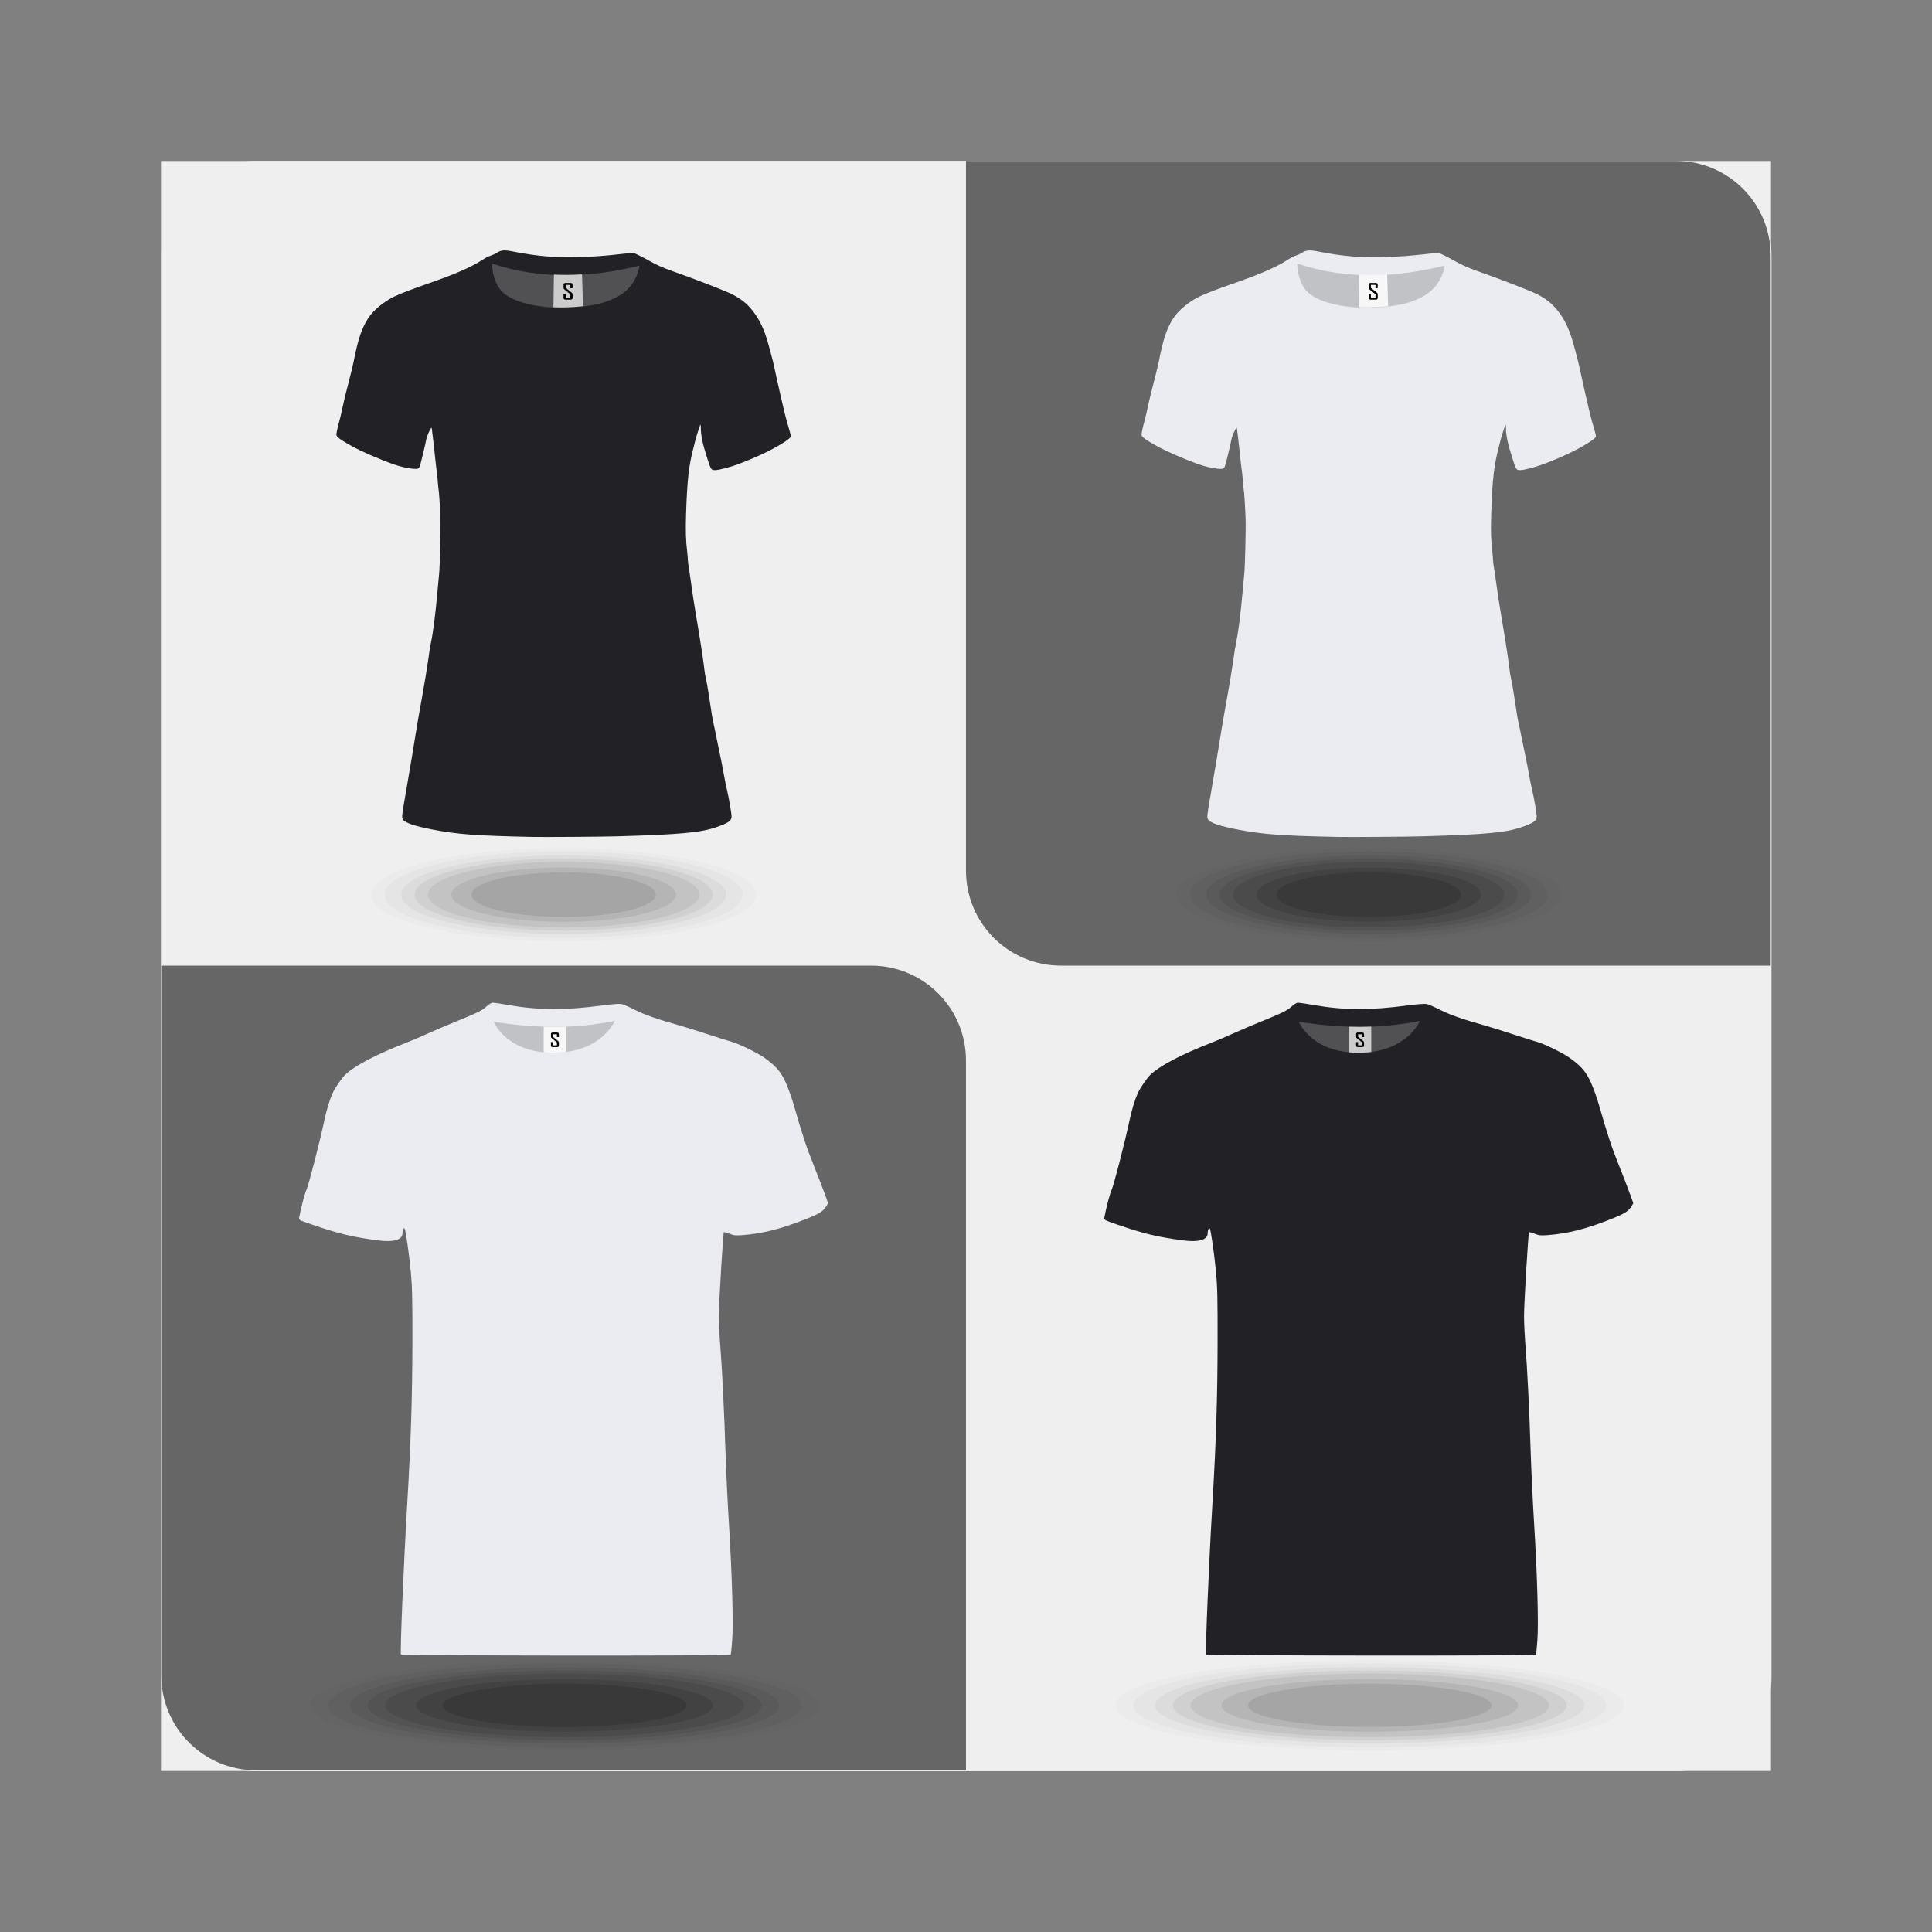 <svg:svg xmlns:dc="http://purl.org/dc/elements/1.1/" xmlns:ns1="http://sodipodi.sourceforge.net/DTD/sodipodi-0.dtd" xmlns:ns2="http://www.inkscape.org/namespaces/inkscape" xmlns:ns4="http://creativecommons.org/ns#" xmlns:rdf="http://www.w3.org/1999/02/22-rdf-syntax-ns#" xmlns:svg="http://www.w3.org/2000/svg" height="2304" id="svg2" version="1.1" viewBox="-192 -192 2304 2304" width="2304" ns1:docname="camisetas_t-shirt_standard_by_DG-RA.svg" ns2:version="0.48.5 r10040">
  <svg:rect x="-192" y="-192" width="2304" height="2304" fill="#808080" stroke="none"/>
  <svg:defs id="defs4" />
  <ns1:namedview bordercolor="#666666" borderopacity="1.0" id="base" pagecolor="#808080" showgrid="false" showguides="true" ns2:current-layer="layer1" ns2:cx="784.33413" ns2:cy="1427.2582" ns2:document-units="px" ns2:guide-bbox="true" ns2:pageopacity="1" ns2:pageshadow="2" ns2:snap-global="false" ns2:window-height="753" ns2:window-maximized="1" ns2:window-width="1280" ns2:window-x="-4" ns2:window-y="-4" ns2:zoom="0.55520833" />
  <svg:g id="layer1" transform="translate(0,867.638)" ns2:groupmode="layer" ns2:label="Capa 1">
    <svg:path d="m 0,-867.638 1920,0 0,1920 -1920,0 z" id="rect5300" style="color:#000000;fill:#efeff0;fill-opacity:1;fill-rule:nonzero;stroke:none;stroke-width:0.194;marker:none;visibility:visible;display:inline;overflow:visible;enable-background:accumulate" />
    <svg:g id="g5204" transform="matrix(1.778,0,0,1.778,-746.667,-818.504)">
      <svg:g id="g3104" transform="matrix(0.663,0,0,0.663,-4827.783,2324.598)">
        <svg:path d="m 8011.562,-3547.955 c -53.276,0 -96.156,42.911 -96.156,96.188 l 0,1436.656 c 0,53.276 42.88,96.156 96.156,96.156 l 1436.688,0 c 53.276,0 96.156,-42.88 96.156,-96.156 l 0,-1436.656 c 0,-53.276 -42.88,-96.188 -96.156,-96.188 l -1436.688,0 z" id="rect3079" style="color:#000000;fill:#efeff0;fill-opacity:1;fill-rule:nonzero;stroke:none;stroke-width:0.544;marker:none;visibility:visible;display:inline;overflow:visible;enable-background:accumulate" ns2:connector-curvature="0" />
        <svg:g id="g3100" transform="translate(1127.09,-137.134)">
          <svg:path d="M 0 960 L 0 1806.656 C 0 1869.45 50.55 1920 113.344 1920 L 960 1920 L 960 1073.344 C 960 1010.55 909.45 960 846.656 960 L 0 960 z " id="use3065" style="color:#000000;fill:#666666;fill-opacity:1;fill-rule:nonzero;stroke:none;stroke-width:0.378;marker:none;visibility:visible;display:inline;overflow:visible;enable-background:accumulate" transform="matrix(0.848,0,0,0.848,6788.316,-3410.822)" />
          <svg:path d="M 960 0 L 960 846.625 C 960 909.418 1010.55 960 1073.344 960 L 1920 960 L 1920 113.375 C 1920 50.582 1869.45 0 1806.656 0 L 960 0 z " id="use3067" style="color:#000000;fill:#666666;fill-opacity:1;fill-rule:nonzero;stroke:none;stroke-width:0.378;marker:none;visibility:visible;display:inline;overflow:visible;enable-background:accumulate" transform="matrix(0.848,0,0,0.848,6788.316,-3410.822)" />
        </svg:g>
      </svg:g>
      <svg:g id="g4487" style="opacity:0.7" transform="matrix(0.876,0,0,0.564,-79.416,1804.982)">
        <svg:path d="m 1690.335,-1412.709 c 0,29.652 -87.199,53.69 -194.764,53.69 -107.565,0 -194.764,-24.038 -194.764,-53.69 0,-29.652 87.199,-53.69 194.764,-53.69 107.565,0 194.764,24.038 194.764,53.69 z" id="path4327" style="opacity:0.02;color:#000000;fill:#000000;fill-opacity:1;fill-rule:nonzero;stroke-width:3.241;stroke-linecap:butt;stroke-linejoin:miter;stroke-miterlimit:4;stroke-opacity:1;stroke-dashoffset:0;marker:none;visibility:visible;display:inline;overflow:visible;enable-background:accumulate" ns2:connector-curvature="0" />
        <svg:path d="m 1676.801,-1412.709 c 0,27.591 -81.139,49.959 -181.23,49.959 -100.091,0 -181.23,-22.367 -181.23,-49.959 0,-27.592 81.139,-49.959 181.23,-49.959 100.091,0 181.23,22.367 181.23,49.959 z" id="path4329" style="opacity:0.04;color:#000000;fill:#000000;fill-opacity:1;fill-rule:nonzero;stroke-width:3.016;stroke-linecap:butt;stroke-linejoin:miter;stroke-miterlimit:4;stroke-opacity:1;stroke-dashoffset:0;marker:none;visibility:visible;display:inline;overflow:visible;enable-background:accumulate" ns2:connector-curvature="0" />
        <svg:path d="m 1659.883,-1412.709 c 0,25.016 -73.565,45.295 -164.312,45.295 -90.747,0 -164.312,-20.279 -164.312,-45.295 0,-25.016 73.565,-45.295 164.312,-45.295 90.747,0 164.312,20.279 164.312,45.295 z" id="path4331" style="opacity:0.06;color:#000000;fill:#000000;fill-opacity:1;fill-rule:nonzero;stroke-width:2.735;stroke-linecap:butt;stroke-linejoin:miter;stroke-miterlimit:4;stroke-opacity:1;stroke-dashoffset:0;marker:none;visibility:visible;display:inline;overflow:visible;enable-background:accumulate" ns2:connector-curvature="0" />
        <svg:path d="m 1646.349,-1412.709 c 0,22.955 -67.506,41.564 -150.778,41.564 -83.272,0 -150.778,-18.609 -150.778,-41.564 0,-22.955 67.506,-41.564 150.778,-41.564 83.273,0 150.778,18.609 150.778,41.564 z" id="path4333" style="opacity:0.08;color:#000000;fill:#000000;fill-opacity:1;fill-rule:nonzero;stroke-width:2.509;stroke-linecap:butt;stroke-linejoin:miter;stroke-miterlimit:4;stroke-opacity:1;stroke-dashoffset:0;marker:none;visibility:visible;display:inline;overflow:visible;enable-background:accumulate" ns2:connector-curvature="0" />
        <svg:path d="m 1632.815,-1412.709 c 0,20.895 -61.446,37.834 -137.244,37.834 -75.798,0 -137.244,-16.939 -137.244,-37.834 0,-20.895 61.446,-37.834 137.244,-37.834 75.798,0 137.244,16.939 137.244,37.834 z" id="path4335" style="opacity:0.1;color:#000000;fill:#000000;fill-opacity:1;fill-rule:nonzero;stroke-width:2.284;stroke-linecap:butt;stroke-linejoin:miter;stroke-miterlimit:4;stroke-opacity:1;stroke-dashoffset:0;marker:none;visibility:visible;display:inline;overflow:visible;enable-background:accumulate" ns2:connector-curvature="0" />
        <svg:path d="m 1609.131,-1412.709 c 0,17.289 -50.842,31.304 -113.56,31.304 -62.717,0 -113.56,-14.015 -113.56,-31.304 0,-17.289 50.842,-31.305 113.56,-31.305 62.717,0 113.56,14.015 113.56,31.305 z" id="path4337" style="opacity:0.12;color:#000000;fill:#000000;fill-opacity:1;fill-rule:nonzero;stroke-width:1.89;stroke-linecap:butt;stroke-linejoin:miter;stroke-miterlimit:4;stroke-opacity:1;stroke-dashoffset:0;marker:none;visibility:visible;display:inline;overflow:visible;enable-background:accumulate" ns2:connector-curvature="0" />
        <svg:path d="m 1588.83,-1412.709 c 0,14.198 -41.753,25.708 -93.258,25.708 -51.505,0 -93.259,-11.51 -93.259,-25.708 0,-14.198 41.753,-25.708 93.259,-25.708 51.505,0 93.258,11.51 93.258,25.708 z" id="path4339" style="opacity:0.14;color:#000000;fill:#000000;fill-opacity:1;fill-rule:nonzero;stroke-width:1.552;stroke-linecap:butt;stroke-linejoin:miter;stroke-miterlimit:4;stroke-opacity:1;stroke-dashoffset:0;marker:none;visibility:visible;display:inline;overflow:visible;enable-background:accumulate" ns2:connector-curvature="0" />
      </svg:g>
      <svg:g id="g4176" transform="matrix(0.663,0,0,0.663,778.546,1918.02)">
        <svg:path d="m 516.439,-1423.726 c -1.018,-1.648 2.706,-91.039 6.361,-152.673 3.672,-61.926 5.118,-106.756 5.224,-161.97 0.087,-45.37 -0.183,-57.347 -1.638,-72.741 -1.653,-17.479 -5.124,-41.709 -6.232,-43.506 -0.856,-1.389 -2.179,1.604 -2.195,4.967 -0.03,6.411 -9.052,9.041 -24.224,7.062 -26.455,-3.45 -40.104,-6.727 -67.773,-16.268 -12.535,-4.322 -12.923,-4.539 -12.479,-6.97 1.76,-9.635 5.767,-24.864 7.369,-28.003 1.957,-3.837 13.474,-48.512 17.929,-69.553 2.317,-10.944 5.491,-21.488 8.466,-28.126 2.457,-5.483 9.367,-15.518 13.119,-19.052 9.491,-8.939 31.701,-20.551 60.975,-31.879 5.334,-2.064 15.372,-6.334 22.307,-9.489 6.935,-3.155 19.155,-8.385 27.157,-11.622 22.577,-9.135 27.672,-11.633 32.16,-15.77 2.322,-2.14 5.144,-3.838 6.371,-3.833 1.212,0 8.532,1.109 16.267,2.453 30.379,5.282 57.327,5.364 95.189,0.288 8.495,-1.139 16.681,-1.752 18.597,-1.392 1.883,0.353 7.992,2.985 13.575,5.847 9.633,4.939 23.786,9.914 44.307,15.573 5.068,1.397 18.379,5.541 29.581,9.207 11.202,3.666 22.292,7.17 24.644,7.787 6.722,1.762 25.793,11.118 32.678,16.031 11.383,8.123 16.253,13.701 21.2,24.287 2.474,5.293 6.253,15.734 8.398,23.202 8.655,30.129 12.737,42.531 19.796,60.132 4.064,10.135 9.108,23.169 11.207,28.964 l 3.818,10.537 -2.043,3.305 c -3.019,4.885 -6.886,7.317 -19.801,12.454 -25.675,10.212 -43.866,14.859 -64.527,16.484 -7.116,0.56 -9.001,0.365 -13.462,-1.394 -2.853,-1.125 -5.4,-1.833 -5.659,-1.573 -0.781,0.78 -5.045,71.934 -5.071,84.614 -0.013,6.484 0.621,19.795 1.409,29.581 1.851,22.98 4.089,68.514 5.355,108.962 0.551,17.603 2.075,49.464 3.386,70.801 3.274,53.275 4.641,102.051 3.342,119.238 -0.562,7.437 -1.241,13.874 -1.507,14.306 -0.778,1.259 -332.795,0.992 -333.574,-0.268 z" id="path4178" style="fill:#222126;fill-opacity:1" ns2:connector-curvature="0" />
        <svg:g id="g4180" transform="matrix(0.775,0,0,0.775,-395.283,-2151.265)">
          <svg:g id="g4182">
            <svg:g id="g4184">
              <svg:path d="m 1297.5,140.5 c 50.677,7.826 102.677,10.173 158,-1.25 0,0 -15.925,39.264 -74.75,41.5 -66.364,2.522 -83.25,-40.25 -83.25,-40.25 z" id="path4186" style="color:#000000;fill:#515153;fill-opacity:1;fill-rule:nonzero;stroke:none;marker:none;visibility:visible;display:inline;overflow:visible;enable-background:accumulate" transform="translate(0,-27.638)" ns1:nodetypes="ccsc" ns2:connector-curvature="0" />
              <svg:path d="m 1392,146.812 c -9.832,0.356 -19.58,0.377 -29.25,0.062 l 0,33.406 c 5.556,0.533 11.534,0.715 18,0.469 3.944,-0.15 7.683,-0.478 11.25,-0.938 l 0,-33 z" id="path4188" style="opacity:1;color:#000000;fill:#cccccc;fill-opacity:1;fill-rule:nonzero;stroke:none;stroke-width:0.378;marker:none;visibility:visible;display:inline;overflow:visible;enable-background:accumulate" transform="translate(0,-27.638)" ns2:connector-curvature="0" />
            </svg:g>
            <svg:g id="text4190" style="font-size:40px;font-style:normal;font-variant:normal;font-weight:normal;font-stretch:normal;line-height:125%;letter-spacing:0px;word-spacing:0px;fill:#000000;fill-opacity:1;stroke:none;font-family:Agency FB;-inkscape-font-specification:Agency FB">
              <svg:path d="m 1382.561,143.655 c 0,1.471 -0.736,2.207 -2.207,2.207 l -5.957,0 c -1.471,0 -2.207,-0.736 -2.207,-2.207 l 0,-4.316 2.558,0 0,4.277 5.254,0 0,-3.789 -6.797,-5.566 c -0.651,-0.521 -0.977,-1.198 -0.977,-2.031 l 0,-3.164 c 0,-1.471 0.736,-2.207 2.207,-2.207 l 5.879,0 c 1.471,2e-5 2.207,0.736 2.207,2.207 l 0,3.789 -2.519,0 0,-3.75 -5.254,0 0,3.32 6.856,5.566 c 0.638,0.508 0.957,1.198 0.957,2.07 z" id="path5335" style="" />
            </svg:g>
          </svg:g>
        </svg:g>
      </svg:g>
      <svg:g id="g4033" transform="matrix(0.663,0,0,0.663,238.488,1931.3)">
        <svg:path d="m 649.206,-2270.858 c -56.741,-1.174 -75.413,-2.553 -100.738,-7.439 -18.164,-3.504 -27.426,-6.609 -29.843,-10.002 -1.6,-2.247 -1.489,-3.279 3.262,-30.291 2.651,-15.072 9.48,-55.982 10.159,-60.848 0.38,-2.727 2.826,-16.722 5.436,-31.1 2.61,-14.378 5.536,-32.024 6.502,-39.213 0.966,-7.189 2.261,-15.302 2.878,-18.029 1.928,-8.518 4.627,-29.566 6.331,-49.355 0.63,-7.313 1.44,-15.933 1.801,-19.156 0.842,-7.516 1.774,-46.416 1.376,-57.428 -0.374,-10.356 -1.468,-27.418 -1.791,-27.941 -0.132,-0.213 -0.553,-4.397 -0.935,-9.297 -0.383,-4.9 -0.874,-9.741 -1.093,-10.758 -0.218,-1.017 -0.53,-3.37 -0.693,-5.229 -0.163,-1.859 -0.676,-6.524 -1.141,-10.367 -0.465,-3.842 -0.979,-8.609 -1.142,-10.592 -0.163,-1.983 -0.682,-6.433 -1.153,-9.889 -0.471,-3.455 -0.856,-6.472 -0.856,-6.703 0,-0.231 -0.268,-0.198 -0.596,0.074 -1.101,0.914 -4.363,8.406 -4.843,11.123 -0.261,1.48 -0.79,4.009 -1.175,5.62 -0.385,1.611 -1.279,5.465 -1.986,8.564 -1.609,7.048 -3.26,13.003 -3.977,14.342 -0.873,1.632 -2.358,1.937 -6.915,1.421 -9.048,-1.025 -16.979,-3.308 -30.647,-8.822 -17.775,-7.171 -28.58,-12.399 -39.195,-18.965 -5.24,-3.241 -7.122,-5.04 -7.122,-6.807 0,-1.572 1.75,-9.338 3.374,-14.973 0.607,-2.107 1.931,-7.888 2.942,-12.846 1.011,-4.958 3.642,-15.809 5.848,-24.114 2.206,-8.305 4.641,-18.345 5.411,-22.311 4.318,-22.25 8.207,-33.726 14.813,-43.72 5.107,-7.727 15.128,-16.066 25.682,-21.372 5.366,-2.698 19.174,-8.025 34.555,-13.33 26.571,-9.165 43.66,-16.59 54.763,-23.794 3.449,-2.238 6.314,-3.719 8.564,-4.428 1.859,-0.586 4.576,-1.827 6.037,-2.759 4.715,-3.005 7.758,-3.268 16.845,-1.458 24.105,4.803 44.635,6.498 68.165,5.629 14.144,-0.523 26.46,-1.427 37.861,-2.779 4.338,-0.514 9.747,-1.038 12.02,-1.164 l 4.133,-0.229 4.882,2.328 c 2.685,1.28 7.721,3.931 11.192,5.891 7.169,4.048 13.674,6.924 23.438,10.361 21.818,7.682 52.536,19.576 59.29,22.958 11.281,5.647 18.179,11.758 25.084,22.219 5.165,7.825 8.832,16.587 12.503,29.873 3.492,12.639 4.656,17.347 6.793,27.494 1.149,5.454 3.177,14.581 4.507,20.283 1.33,5.702 3.146,13.511 4.035,17.353 0.89,3.842 2.003,8.305 2.473,9.916 0.471,1.611 1.684,5.769 2.695,9.24 1.012,3.471 1.838,6.762 1.837,7.313 0,1.378 -2.312,3.39 -8.027,6.995 -11.471,7.235 -26.469,14.33 -45.611,21.578 -7.223,2.735 -19.083,5.824 -22.488,5.857 -4.548,0.045 -4.577,0 -8.375,-11.771 -4.64,-14.386 -6.547,-23.224 -6.547,-30.349 0,-2.148 -0.152,-3.904 -0.338,-3.902 -0.402,0 -4.466,12.471 -5.347,16.403 -0.339,1.512 -1.021,4.271 -1.517,6.13 -4.928,18.496 -6.595,33.061 -7.723,67.441 -0.573,17.46 -0.287,26.798 1.213,39.607 0.348,2.975 0.638,6.524 0.644,7.888 0.013,1.363 0.422,4.71 0.924,7.437 0.502,2.727 1.721,11.043 2.709,18.48 0.988,7.437 3.198,21.635 4.911,31.551 3.645,21.092 7.407,45.606 8.123,52.931 0.277,2.834 0.997,7.05 1.599,9.368 0.602,2.318 1.901,9.634 2.885,16.256 2.838,19.091 3.949,25.771 4.926,29.627 0.501,1.979 1.746,7.96 2.766,13.289 1.02,5.33 2.547,12.733 3.392,16.451 0.846,3.719 2.574,12.54 3.842,19.603 1.267,7.063 2.899,15.149 3.626,17.968 1.465,5.682 4.467,23.15 4.464,25.977 0,4.352 -3.295,6.657 -15.548,10.891 -15.804,5.461 -36.505,7.371 -99.611,9.194 -15.906,0.459 -74.008,0.868 -86.539,0.609 z" id="path4035" style="fill:#222126;fill-opacity:1" ns2:connector-curvature="0" />
        <svg:g id="g4037" transform="matrix(0.887,0,0,0.887,-553.157,-2057.938)">
          <svg:g id="g4039">
            <svg:g id="g4041">
              <svg:path d="m 1309.738,-866.311 c 57.137,18.879 113.005,15.866 168.262,2.311 -6.419,36.425 -41.603,46.972 -85.5,48 -28.803,0.674 -60.152,-5.925 -72,-19 -10.949,-12.083 -10.761,-31.311 -10.761,-31.311 z" id="path4043" style="fill:#515153;fill-opacity:1;stroke:none" transform="translate(0,-27.638)" ns1:nodetypes="ccssc" ns2:connector-curvature="0" />
              <svg:path d="m 1514.562,-2812.281 c -9.448,0.583 -18.929,0.675 -28.438,0.219 l -0.469,32.969 c 3.832,0.194 7.672,0.245 11.469,0.156 6.394,-0.15 12.57,-0.518 18.469,-1.188 l -1.031,-32.156 z" id="path4045" style="opacity:1;color:#000000;fill:#cccccc;fill-opacity:1;fill-rule:nonzero;stroke:none;stroke-width:0.293;marker:none;visibility:visible;display:inline;overflow:visible;enable-background:accumulate" transform="matrix(1.127,0,0,1.127,-294.55,2287.824)" ns2:connector-curvature="0" />
            </svg:g>
            <svg:g id="text4047" style="font-size:40px;font-style:normal;font-variant:normal;font-weight:normal;font-stretch:normal;line-height:125%;letter-spacing:0px;word-spacing:0px;fill:#000000;fill-opacity:1;stroke:none;font-family:Agency FB;-inkscape-font-specification:Agency FB">
              <svg:path d="m 1401.633,-855.062 c -10e-5,1.471 -0.736,2.207 -2.207,2.207 l -5.957,0 c -1.471,0 -2.207,-0.736 -2.207,-2.207 l 0,-4.316 2.559,0 0,4.277 5.254,0 0,-3.789 -6.797,-5.566 c -0.651,-0.521 -0.977,-1.198 -0.977,-2.031 l 0,-3.164 c 0,-1.471 0.736,-2.207 2.207,-2.207 l 5.879,0 c 1.471,2e-5 2.207,0.736 2.207,2.207 l 0,3.789 -2.519,0 0,-3.75 -5.254,0 0,3.32 6.855,5.566 c 0.638,0.508 0.957,1.198 0.957,2.07 z" id="path5338" style="" />
            </svg:g>
          </svg:g>
        </svg:g>
      </svg:g>
      <svg:g id="g4487-1" style="opacity:0.7" transform="matrix(0.663,0,0,0.582,-301.57,1286.641)">
        <svg:path d="m 1690.335,-1412.709 c 0,29.652 -87.199,53.69 -194.764,53.69 -107.565,0 -194.764,-24.038 -194.764,-53.69 0,-29.652 87.199,-53.69 194.764,-53.69 107.565,0 194.764,24.038 194.764,53.69 z" id="path4327-7" style="opacity:0.02;color:#000000;fill:#000000;fill-opacity:1;fill-rule:nonzero;stroke-width:3.241;stroke-linecap:butt;stroke-linejoin:miter;stroke-miterlimit:4;stroke-opacity:1;stroke-dashoffset:0;marker:none;visibility:visible;display:inline;overflow:visible;enable-background:accumulate" ns2:connector-curvature="0" />
        <svg:path d="m 1676.801,-1412.709 c 0,27.591 -81.139,49.959 -181.23,49.959 -100.091,0 -181.23,-22.367 -181.23,-49.959 0,-27.592 81.139,-49.959 181.23,-49.959 100.091,0 181.23,22.367 181.23,49.959 z" id="path4329-1" style="opacity:0.04;color:#000000;fill:#000000;fill-opacity:1;fill-rule:nonzero;stroke-width:3.016;stroke-linecap:butt;stroke-linejoin:miter;stroke-miterlimit:4;stroke-opacity:1;stroke-dashoffset:0;marker:none;visibility:visible;display:inline;overflow:visible;enable-background:accumulate" ns2:connector-curvature="0" />
        <svg:path d="m 1659.883,-1412.709 c 0,25.016 -73.565,45.295 -164.312,45.295 -90.747,0 -164.312,-20.279 -164.312,-45.295 0,-25.016 73.565,-45.295 164.312,-45.295 90.747,0 164.312,20.279 164.312,45.295 z" id="path4331-1" style="opacity:0.06;color:#000000;fill:#000000;fill-opacity:1;fill-rule:nonzero;stroke-width:2.735;stroke-linecap:butt;stroke-linejoin:miter;stroke-miterlimit:4;stroke-opacity:1;stroke-dashoffset:0;marker:none;visibility:visible;display:inline;overflow:visible;enable-background:accumulate" ns2:connector-curvature="0" />
        <svg:path d="m 1646.349,-1412.709 c 0,22.955 -67.506,41.564 -150.778,41.564 -83.272,0 -150.778,-18.609 -150.778,-41.564 0,-22.955 67.506,-41.564 150.778,-41.564 83.273,0 150.778,18.609 150.778,41.564 z" id="path4333-5" style="opacity:0.08;color:#000000;fill:#000000;fill-opacity:1;fill-rule:nonzero;stroke-width:2.509;stroke-linecap:butt;stroke-linejoin:miter;stroke-miterlimit:4;stroke-opacity:1;stroke-dashoffset:0;marker:none;visibility:visible;display:inline;overflow:visible;enable-background:accumulate" ns2:connector-curvature="0" />
        <svg:path d="m 1632.815,-1412.709 c 0,20.895 -61.446,37.834 -137.244,37.834 -75.798,0 -137.244,-16.939 -137.244,-37.834 0,-20.895 61.446,-37.834 137.244,-37.834 75.798,0 137.244,16.939 137.244,37.834 z" id="path4335-2" style="opacity:0.1;color:#000000;fill:#000000;fill-opacity:1;fill-rule:nonzero;stroke-width:2.284;stroke-linecap:butt;stroke-linejoin:miter;stroke-miterlimit:4;stroke-opacity:1;stroke-dashoffset:0;marker:none;visibility:visible;display:inline;overflow:visible;enable-background:accumulate" ns2:connector-curvature="0" />
        <svg:path d="m 1609.131,-1412.709 c 0,17.289 -50.842,31.304 -113.56,31.304 -62.717,0 -113.56,-14.015 -113.56,-31.304 0,-17.289 50.842,-31.305 113.56,-31.305 62.717,0 113.56,14.015 113.56,31.305 z" id="path4337-7" style="opacity:0.12;color:#000000;fill:#000000;fill-opacity:1;fill-rule:nonzero;stroke-width:1.89;stroke-linecap:butt;stroke-linejoin:miter;stroke-miterlimit:4;stroke-opacity:1;stroke-dashoffset:0;marker:none;visibility:visible;display:inline;overflow:visible;enable-background:accumulate" ns2:connector-curvature="0" />
        <svg:path d="m 1588.83,-1412.709 c 0,14.198 -41.753,25.708 -93.258,25.708 -51.505,0 -93.259,-11.51 -93.259,-25.708 0,-14.198 41.753,-25.708 93.259,-25.708 51.505,0 93.258,11.51 93.258,25.708 z" id="path4339-6" style="opacity:0.14;color:#000000;fill:#000000;fill-opacity:1;fill-rule:nonzero;stroke-width:1.552;stroke-linecap:butt;stroke-linejoin:miter;stroke-miterlimit:4;stroke-opacity:1;stroke-dashoffset:0;marker:none;visibility:visible;display:inline;overflow:visible;enable-background:accumulate" ns2:connector-curvature="0" />
      </svg:g>
      <svg:g id="g4487-14" transform="matrix(0.876,0,0,0.564,-619.474,1804.982)">
        <svg:path d="m 1690.335,-1412.709 c 0,29.652 -87.199,53.69 -194.764,53.69 -107.565,0 -194.764,-24.038 -194.764,-53.69 0,-29.652 87.199,-53.69 194.764,-53.69 107.565,0 194.764,24.038 194.764,53.69 z" id="path4327-2" style="opacity:0.02;color:#000000;fill:#000000;fill-opacity:1;fill-rule:nonzero;stroke-width:3.241;stroke-linecap:butt;stroke-linejoin:miter;stroke-miterlimit:4;stroke-opacity:1;stroke-dashoffset:0;marker:none;visibility:visible;display:inline;overflow:visible;enable-background:accumulate" ns2:connector-curvature="0" />
        <svg:path d="m 1676.801,-1412.709 c 0,27.591 -81.139,49.959 -181.23,49.959 -100.091,0 -181.23,-22.367 -181.23,-49.959 0,-27.592 81.139,-49.959 181.23,-49.959 100.091,0 181.23,22.367 181.23,49.959 z" id="path4329-3" style="opacity:0.04;color:#000000;fill:#000000;fill-opacity:1;fill-rule:nonzero;stroke-width:3.016;stroke-linecap:butt;stroke-linejoin:miter;stroke-miterlimit:4;stroke-opacity:1;stroke-dashoffset:0;marker:none;visibility:visible;display:inline;overflow:visible;enable-background:accumulate" ns2:connector-curvature="0" />
        <svg:path d="m 1659.883,-1412.709 c 0,25.016 -73.565,45.295 -164.312,45.295 -90.747,0 -164.312,-20.279 -164.312,-45.295 0,-25.016 73.565,-45.295 164.312,-45.295 90.747,0 164.312,20.279 164.312,45.295 z" id="path4331-2" style="opacity:0.06;color:#000000;fill:#000000;fill-opacity:1;fill-rule:nonzero;stroke-width:2.735;stroke-linecap:butt;stroke-linejoin:miter;stroke-miterlimit:4;stroke-opacity:1;stroke-dashoffset:0;marker:none;visibility:visible;display:inline;overflow:visible;enable-background:accumulate" ns2:connector-curvature="0" />
        <svg:path d="m 1646.349,-1412.709 c 0,22.955 -67.506,41.564 -150.778,41.564 -83.272,0 -150.778,-18.609 -150.778,-41.564 0,-22.955 67.506,-41.564 150.778,-41.564 83.273,0 150.778,18.609 150.778,41.564 z" id="path4333-2" style="opacity:0.08;color:#000000;fill:#000000;fill-opacity:1;fill-rule:nonzero;stroke-width:2.509;stroke-linecap:butt;stroke-linejoin:miter;stroke-miterlimit:4;stroke-opacity:1;stroke-dashoffset:0;marker:none;visibility:visible;display:inline;overflow:visible;enable-background:accumulate" ns2:connector-curvature="0" />
        <svg:path d="m 1632.815,-1412.709 c 0,20.895 -61.446,37.834 -137.244,37.834 -75.798,0 -137.244,-16.939 -137.244,-37.834 0,-20.895 61.446,-37.834 137.244,-37.834 75.798,0 137.244,16.939 137.244,37.834 z" id="path4335-1" style="opacity:0.1;color:#000000;fill:#000000;fill-opacity:1;fill-rule:nonzero;stroke-width:2.284;stroke-linecap:butt;stroke-linejoin:miter;stroke-miterlimit:4;stroke-opacity:1;stroke-dashoffset:0;marker:none;visibility:visible;display:inline;overflow:visible;enable-background:accumulate" ns2:connector-curvature="0" />
        <svg:path d="m 1609.131,-1412.709 c 0,17.289 -50.842,31.304 -113.56,31.304 -62.717,0 -113.56,-14.015 -113.56,-31.304 0,-17.289 50.842,-31.305 113.56,-31.305 62.717,0 113.56,14.015 113.56,31.305 z" id="path4337-6" style="opacity:0.12;color:#000000;fill:#000000;fill-opacity:1;fill-rule:nonzero;stroke-width:1.89;stroke-linecap:butt;stroke-linejoin:miter;stroke-miterlimit:4;stroke-opacity:1;stroke-dashoffset:0;marker:none;visibility:visible;display:inline;overflow:visible;enable-background:accumulate" ns2:connector-curvature="0" />
        <svg:path d="m 1588.83,-1412.709 c 0,14.198 -41.753,25.708 -93.258,25.708 -51.505,0 -93.259,-11.51 -93.259,-25.708 0,-14.198 41.753,-25.708 93.259,-25.708 51.505,0 93.258,11.51 93.258,25.708 z" id="path4339-8" style="opacity:0.14;color:#000000;fill:#000000;fill-opacity:1;fill-rule:nonzero;stroke-width:1.552;stroke-linecap:butt;stroke-linejoin:miter;stroke-miterlimit:4;stroke-opacity:1;stroke-dashoffset:0;marker:none;visibility:visible;display:inline;overflow:visible;enable-background:accumulate" ns2:connector-curvature="0" />
      </svg:g>
      <svg:g id="g4166" transform="matrix(0.663,0,0,0.663,238.488,1918.02)">
        <svg:path d="m 516.439,-1423.726 c -1.018,-1.648 2.706,-91.039 6.361,-152.673 3.672,-61.926 5.118,-106.756 5.224,-161.97 0.087,-45.37 -0.183,-57.347 -1.638,-72.741 -1.653,-17.479 -5.124,-41.709 -6.232,-43.506 -0.856,-1.389 -2.179,1.604 -2.195,4.967 -0.03,6.411 -9.052,9.041 -24.224,7.062 -26.455,-3.45 -40.104,-6.727 -67.773,-16.268 -12.535,-4.322 -12.923,-4.539 -12.479,-6.97 1.76,-9.635 5.767,-24.864 7.369,-28.003 1.957,-3.837 13.474,-48.512 17.929,-69.553 2.317,-10.944 5.491,-21.488 8.466,-28.126 2.457,-5.483 9.367,-15.518 13.119,-19.052 9.491,-8.939 31.701,-20.551 60.975,-31.879 5.334,-2.064 15.372,-6.334 22.307,-9.489 6.935,-3.155 19.155,-8.385 27.157,-11.622 22.577,-9.135 27.672,-11.633 32.16,-15.77 2.322,-2.14 5.144,-3.838 6.371,-3.833 1.212,0 8.532,1.109 16.267,2.453 30.379,5.282 57.327,5.364 95.189,0.288 8.495,-1.139 16.681,-1.752 18.597,-1.392 1.883,0.353 7.992,2.985 13.575,5.847 9.633,4.939 23.786,9.914 44.307,15.573 5.068,1.397 18.379,5.541 29.581,9.207 11.202,3.666 22.292,7.17 24.644,7.787 6.722,1.762 25.793,11.118 32.678,16.031 11.383,8.123 16.253,13.701 21.2,24.287 2.474,5.293 6.253,15.734 8.398,23.202 8.655,30.129 12.737,42.531 19.796,60.132 4.064,10.135 9.108,23.169 11.207,28.964 l 3.818,10.537 -2.043,3.305 c -3.019,4.885 -6.886,7.317 -19.801,12.454 -25.675,10.212 -43.866,14.859 -64.527,16.484 -7.116,0.56 -9.001,0.365 -13.462,-1.394 -2.853,-1.125 -5.4,-1.833 -5.659,-1.573 -0.781,0.78 -5.045,71.934 -5.071,84.614 -0.013,6.484 0.621,19.795 1.409,29.581 1.851,22.98 4.089,68.514 5.355,108.962 0.551,17.603 2.075,49.464 3.386,70.801 3.274,53.275 4.641,102.051 3.342,119.238 -0.562,7.437 -1.241,13.874 -1.507,14.306 -0.778,1.259 -332.795,0.992 -333.574,-0.268 z" id="path4431-7" style="fill:#eaecf2;fill-opacity:1" ns2:connector-curvature="0" />
        <svg:g id="g4093-9" transform="matrix(0.775,0,0,0.775,-395.283,-2151.265)">
          <svg:g id="g4084-8">
            <svg:g id="g4076-8">
              <svg:path d="m 1297.5,140.5 c 50.677,7.826 102.677,10.173 158,-1.25 0,0 -15.925,39.264 -74.75,41.5 -66.364,2.522 -83.25,-40.25 -83.25,-40.25 z" id="path4069-2" style="color:#000000;fill:#c1c2c5;fill-opacity:1;fill-rule:nonzero;stroke:none;marker:none;visibility:visible;display:inline;overflow:visible;enable-background:accumulate" transform="translate(0,-27.638)" ns1:nodetypes="ccsc" ns2:connector-curvature="0" />
              <svg:path d="m 1392,146.812 c -9.832,0.356 -19.58,0.377 -29.25,0.062 l 0,33.406 c 5.556,0.533 11.534,0.715 18,0.469 3.944,-0.15 7.683,-0.478 11.25,-0.938 l 0,-33 z" id="rect4071-4" style="opacity:1;color:#000000;fill:#f7f7f7;fill-opacity:1;fill-rule:nonzero;stroke:none;stroke-width:0.378;marker:none;visibility:visible;display:inline;overflow:visible;enable-background:accumulate" transform="translate(0,-27.638)" ns2:connector-curvature="0" />
            </svg:g>
            <svg:g id="text4080-5" style="font-size:40px;font-style:normal;font-variant:normal;font-weight:normal;font-stretch:normal;line-height:125%;letter-spacing:0px;word-spacing:0px;fill:#000000;fill-opacity:1;stroke:none;font-family:Agency FB;-inkscape-font-specification:Agency FB">
              <svg:path d="m 1382.561,143.655 c 0,1.471 -0.736,2.207 -2.207,2.207 l -5.957,0 c -1.471,0 -2.207,-0.736 -2.207,-2.207 l 0,-4.316 2.558,0 0,4.277 5.254,0 0,-3.789 -6.797,-5.566 c -0.651,-0.521 -0.977,-1.198 -0.977,-2.031 l 0,-3.164 c 0,-1.471 0.736,-2.207 2.207,-2.207 l 5.879,0 c 1.471,2e-5 2.207,0.736 2.207,2.207 l 0,3.789 -2.519,0 0,-3.75 -5.254,0 0,3.32 6.856,5.566 c 0.638,0.508 0.957,1.198 0.957,2.07 z" id="path5341" style="" />
            </svg:g>
          </svg:g>
        </svg:g>
      </svg:g>
      <svg:g id="g3244" transform="matrix(0.663,0,0,0.663,778.519,1931.3)">
        <svg:path d="m 649.206,-2270.858 c -56.741,-1.174 -75.413,-2.553 -100.738,-7.439 -18.164,-3.504 -27.426,-6.609 -29.843,-10.002 -1.6,-2.247 -1.489,-3.279 3.262,-30.291 2.651,-15.072 9.48,-55.982 10.159,-60.848 0.38,-2.727 2.826,-16.722 5.436,-31.1 2.61,-14.378 5.536,-32.024 6.502,-39.213 0.966,-7.189 2.261,-15.302 2.878,-18.029 1.928,-8.518 4.627,-29.566 6.331,-49.355 0.63,-7.313 1.44,-15.933 1.801,-19.156 0.842,-7.516 1.774,-46.416 1.376,-57.428 -0.374,-10.356 -1.468,-27.418 -1.791,-27.941 -0.132,-0.213 -0.553,-4.397 -0.935,-9.297 -0.383,-4.9 -0.874,-9.741 -1.093,-10.758 -0.218,-1.017 -0.53,-3.37 -0.693,-5.229 -0.163,-1.859 -0.676,-6.524 -1.141,-10.367 -0.465,-3.842 -0.979,-8.609 -1.142,-10.592 -0.163,-1.983 -0.682,-6.433 -1.153,-9.889 -0.471,-3.455 -0.856,-6.472 -0.856,-6.703 0,-0.231 -0.268,-0.198 -0.596,0.074 -1.101,0.914 -4.363,8.406 -4.843,11.123 -0.261,1.48 -0.79,4.009 -1.175,5.62 -0.385,1.611 -1.279,5.465 -1.986,8.564 -1.609,7.048 -3.26,13.003 -3.977,14.342 -0.873,1.632 -2.358,1.937 -6.915,1.421 -9.048,-1.025 -16.979,-3.308 -30.647,-8.822 -17.775,-7.171 -28.58,-12.399 -39.195,-18.965 -5.24,-3.241 -7.122,-5.04 -7.122,-6.807 0,-1.572 1.75,-9.338 3.374,-14.973 0.607,-2.107 1.931,-7.888 2.942,-12.846 1.011,-4.958 3.642,-15.809 5.848,-24.114 2.206,-8.305 4.641,-18.345 5.411,-22.311 4.318,-22.25 8.207,-33.726 14.813,-43.72 5.107,-7.727 15.128,-16.066 25.682,-21.372 5.366,-2.698 19.174,-8.025 34.555,-13.33 26.571,-9.165 43.66,-16.59 54.763,-23.794 3.449,-2.238 6.314,-3.719 8.564,-4.428 1.859,-0.586 4.576,-1.827 6.037,-2.759 4.715,-3.005 7.758,-3.268 16.845,-1.458 24.105,4.803 44.635,6.498 68.165,5.629 14.144,-0.523 26.46,-1.427 37.861,-2.779 4.338,-0.514 9.747,-1.038 12.02,-1.164 l 4.133,-0.229 4.882,2.328 c 2.685,1.28 7.721,3.931 11.192,5.891 7.169,4.048 13.674,6.924 23.438,10.361 21.818,7.682 52.536,19.576 59.29,22.958 11.281,5.647 18.179,11.758 25.084,22.219 5.165,7.825 8.832,16.587 12.503,29.873 3.492,12.639 4.656,17.347 6.793,27.494 1.149,5.454 3.177,14.581 4.507,20.283 1.33,5.702 3.146,13.511 4.035,17.353 0.89,3.842 2.003,8.305 2.473,9.916 0.471,1.611 1.684,5.769 2.695,9.24 1.012,3.471 1.838,6.762 1.837,7.313 0,1.378 -2.312,3.39 -8.027,6.995 -11.471,7.235 -26.469,14.33 -45.611,21.578 -7.223,2.735 -19.083,5.824 -22.488,5.857 -4.548,0.045 -4.577,0 -8.375,-11.771 -4.64,-14.386 -6.547,-23.224 -6.547,-30.349 0,-2.148 -0.152,-3.904 -0.338,-3.902 -0.402,0 -4.466,12.471 -5.347,16.403 -0.339,1.512 -1.021,4.271 -1.517,6.13 -4.928,18.496 -6.595,33.061 -7.723,67.441 -0.573,17.46 -0.287,26.798 1.213,39.607 0.348,2.975 0.638,6.524 0.644,7.888 0.013,1.363 0.422,4.71 0.924,7.437 0.502,2.727 1.721,11.043 2.709,18.48 0.988,7.437 3.198,21.635 4.911,31.551 3.645,21.092 7.407,45.606 8.123,52.931 0.277,2.834 0.997,7.05 1.599,9.368 0.602,2.318 1.901,9.634 2.885,16.256 2.838,19.091 3.949,25.771 4.926,29.627 0.501,1.979 1.746,7.96 2.766,13.289 1.02,5.33 2.547,12.733 3.392,16.451 0.846,3.719 2.574,12.54 3.842,19.603 1.267,7.063 2.899,15.149 3.626,17.968 1.465,5.682 4.467,23.15 4.464,25.977 0,4.352 -3.295,6.657 -15.548,10.891 -15.804,5.461 -36.505,7.371 -99.611,9.194 -15.906,0.459 -74.008,0.868 -86.539,0.609 z" id="path3246" style="fill:#eaecf2;fill-opacity:1" ns2:connector-curvature="0" />
        <svg:g id="g3248" transform="matrix(0.887,0,0,0.887,-553.157,-2057.938)">
          <svg:g id="g3250">
            <svg:g id="g3252">
              <svg:path d="m 1309.738,-866.311 c 57.137,18.879 113.005,15.866 168.262,2.311 -6.419,36.425 -41.603,46.972 -85.5,48 -28.803,0.674 -60.152,-5.925 -72,-19 -10.949,-12.083 -10.761,-31.311 -10.761,-31.311 z" id="path3254" style="fill:#c1c2c5;fill-opacity:1;stroke:none" transform="translate(0,-27.638)" ns1:nodetypes="ccssc" ns2:connector-curvature="0" />
              <svg:path d="m 1514.562,-2812.281 c -9.448,0.583 -18.929,0.675 -28.438,0.219 l -0.469,32.969 c 3.832,0.194 7.672,0.245 11.469,0.156 6.394,-0.15 12.57,-0.518 18.469,-1.188 l -1.031,-32.156 z" id="path3256" style="opacity:1;color:#000000;fill:#f7f7f7;fill-opacity:1;fill-rule:nonzero;stroke:none;stroke-width:0.293;marker:none;visibility:visible;display:inline;overflow:visible;enable-background:accumulate" transform="matrix(1.127,0,0,1.127,-294.55,2287.824)" ns2:connector-curvature="0" />
            </svg:g>
            <svg:g id="text3258" style="font-size:40px;font-style:normal;font-variant:normal;font-weight:normal;font-stretch:normal;line-height:125%;letter-spacing:0px;word-spacing:0px;fill:#000000;fill-opacity:1;stroke:none;font-family:Agency FB;-inkscape-font-specification:Agency FB">
              <svg:path d="m 1401.633,-855.062 c -10e-5,1.471 -0.736,2.207 -2.207,2.207 l -5.957,0 c -1.471,0 -2.207,-0.736 -2.207,-2.207 l 0,-4.316 2.559,0 0,4.277 5.254,0 0,-3.789 -6.797,-5.566 c -0.651,-0.521 -0.977,-1.198 -0.977,-2.031 l 0,-3.164 c 0,-1.471 0.736,-2.207 2.207,-2.207 l 5.879,0 c 1.471,2e-5 2.207,0.736 2.207,2.207 l 0,3.789 -2.519,0 0,-3.75 -5.254,0 0,3.32 6.855,5.566 c 0.638,0.508 0.957,1.198 0.957,2.07 z" id="path5344" style="" />
            </svg:g>
          </svg:g>
        </svg:g>
      </svg:g>
      <svg:g id="g4705" transform="matrix(0.663,0,0,0.582,238.461,1286.641)">
        <svg:path d="m 1690.335,-1412.709 c 0,29.652 -87.199,53.69 -194.764,53.69 -107.565,0 -194.764,-24.038 -194.764,-53.69 0,-29.652 87.199,-53.69 194.764,-53.69 107.565,0 194.764,24.038 194.764,53.69 z" id="path4707" style="opacity:0.02;color:#000000;fill:#000000;fill-opacity:1;fill-rule:nonzero;stroke-width:3.241;stroke-linecap:butt;stroke-linejoin:miter;stroke-miterlimit:4;stroke-opacity:1;stroke-dashoffset:0;marker:none;visibility:visible;display:inline;overflow:visible;enable-background:accumulate" ns2:connector-curvature="0" />
        <svg:path d="m 1676.801,-1412.709 c 0,27.591 -81.139,49.959 -181.23,49.959 -100.091,0 -181.23,-22.367 -181.23,-49.959 0,-27.592 81.139,-49.959 181.23,-49.959 100.091,0 181.23,22.367 181.23,49.959 z" id="path4709" style="opacity:0.04;color:#000000;fill:#000000;fill-opacity:1;fill-rule:nonzero;stroke-width:3.016;stroke-linecap:butt;stroke-linejoin:miter;stroke-miterlimit:4;stroke-opacity:1;stroke-dashoffset:0;marker:none;visibility:visible;display:inline;overflow:visible;enable-background:accumulate" ns2:connector-curvature="0" />
        <svg:path d="m 1659.883,-1412.709 c 0,25.016 -73.565,45.295 -164.312,45.295 -90.747,0 -164.312,-20.279 -164.312,-45.295 0,-25.016 73.565,-45.295 164.312,-45.295 90.747,0 164.312,20.279 164.312,45.295 z" id="path4711" style="opacity:0.06;color:#000000;fill:#000000;fill-opacity:1;fill-rule:nonzero;stroke-width:2.735;stroke-linecap:butt;stroke-linejoin:miter;stroke-miterlimit:4;stroke-opacity:1;stroke-dashoffset:0;marker:none;visibility:visible;display:inline;overflow:visible;enable-background:accumulate" ns2:connector-curvature="0" />
        <svg:path d="m 1646.349,-1412.709 c 0,22.955 -67.506,41.564 -150.778,41.564 -83.272,0 -150.778,-18.609 -150.778,-41.564 0,-22.955 67.506,-41.564 150.778,-41.564 83.273,0 150.778,18.609 150.778,41.564 z" id="path4713" style="opacity:0.08;color:#000000;fill:#000000;fill-opacity:1;fill-rule:nonzero;stroke-width:2.509;stroke-linecap:butt;stroke-linejoin:miter;stroke-miterlimit:4;stroke-opacity:1;stroke-dashoffset:0;marker:none;visibility:visible;display:inline;overflow:visible;enable-background:accumulate" ns2:connector-curvature="0" />
        <svg:path d="m 1632.815,-1412.709 c 0,20.895 -61.446,37.834 -137.244,37.834 -75.798,0 -137.244,-16.939 -137.244,-37.834 0,-20.895 61.446,-37.834 137.244,-37.834 75.798,0 137.244,16.939 137.244,37.834 z" id="path4715" style="opacity:0.1;color:#000000;fill:#000000;fill-opacity:1;fill-rule:nonzero;stroke-width:2.284;stroke-linecap:butt;stroke-linejoin:miter;stroke-miterlimit:4;stroke-opacity:1;stroke-dashoffset:0;marker:none;visibility:visible;display:inline;overflow:visible;enable-background:accumulate" ns2:connector-curvature="0" />
        <svg:path d="m 1609.131,-1412.709 c 0,17.289 -50.842,31.304 -113.56,31.304 -62.717,0 -113.56,-14.015 -113.56,-31.304 0,-17.289 50.842,-31.305 113.56,-31.305 62.717,0 113.56,14.015 113.56,31.305 z" id="path4717" style="opacity:0.12;color:#000000;fill:#000000;fill-opacity:1;fill-rule:nonzero;stroke-width:1.89;stroke-linecap:butt;stroke-linejoin:miter;stroke-miterlimit:4;stroke-opacity:1;stroke-dashoffset:0;marker:none;visibility:visible;display:inline;overflow:visible;enable-background:accumulate" ns2:connector-curvature="0" />
        <svg:path d="m 1588.83,-1412.709 c 0,14.198 -41.753,25.708 -93.258,25.708 -51.505,0 -93.259,-11.51 -93.259,-25.708 0,-14.198 41.753,-25.708 93.259,-25.708 51.505,0 93.258,11.51 93.258,25.708 z" id="path4719" style="opacity:0.14;color:#000000;fill:#000000;fill-opacity:1;fill-rule:nonzero;stroke-width:1.552;stroke-linecap:butt;stroke-linejoin:miter;stroke-miterlimit:4;stroke-opacity:1;stroke-dashoffset:0;marker:none;visibility:visible;display:inline;overflow:visible;enable-background:accumulate" ns2:connector-curvature="0" />
      </svg:g>
    </svg:g>
  </svg:g>
</svg:svg>